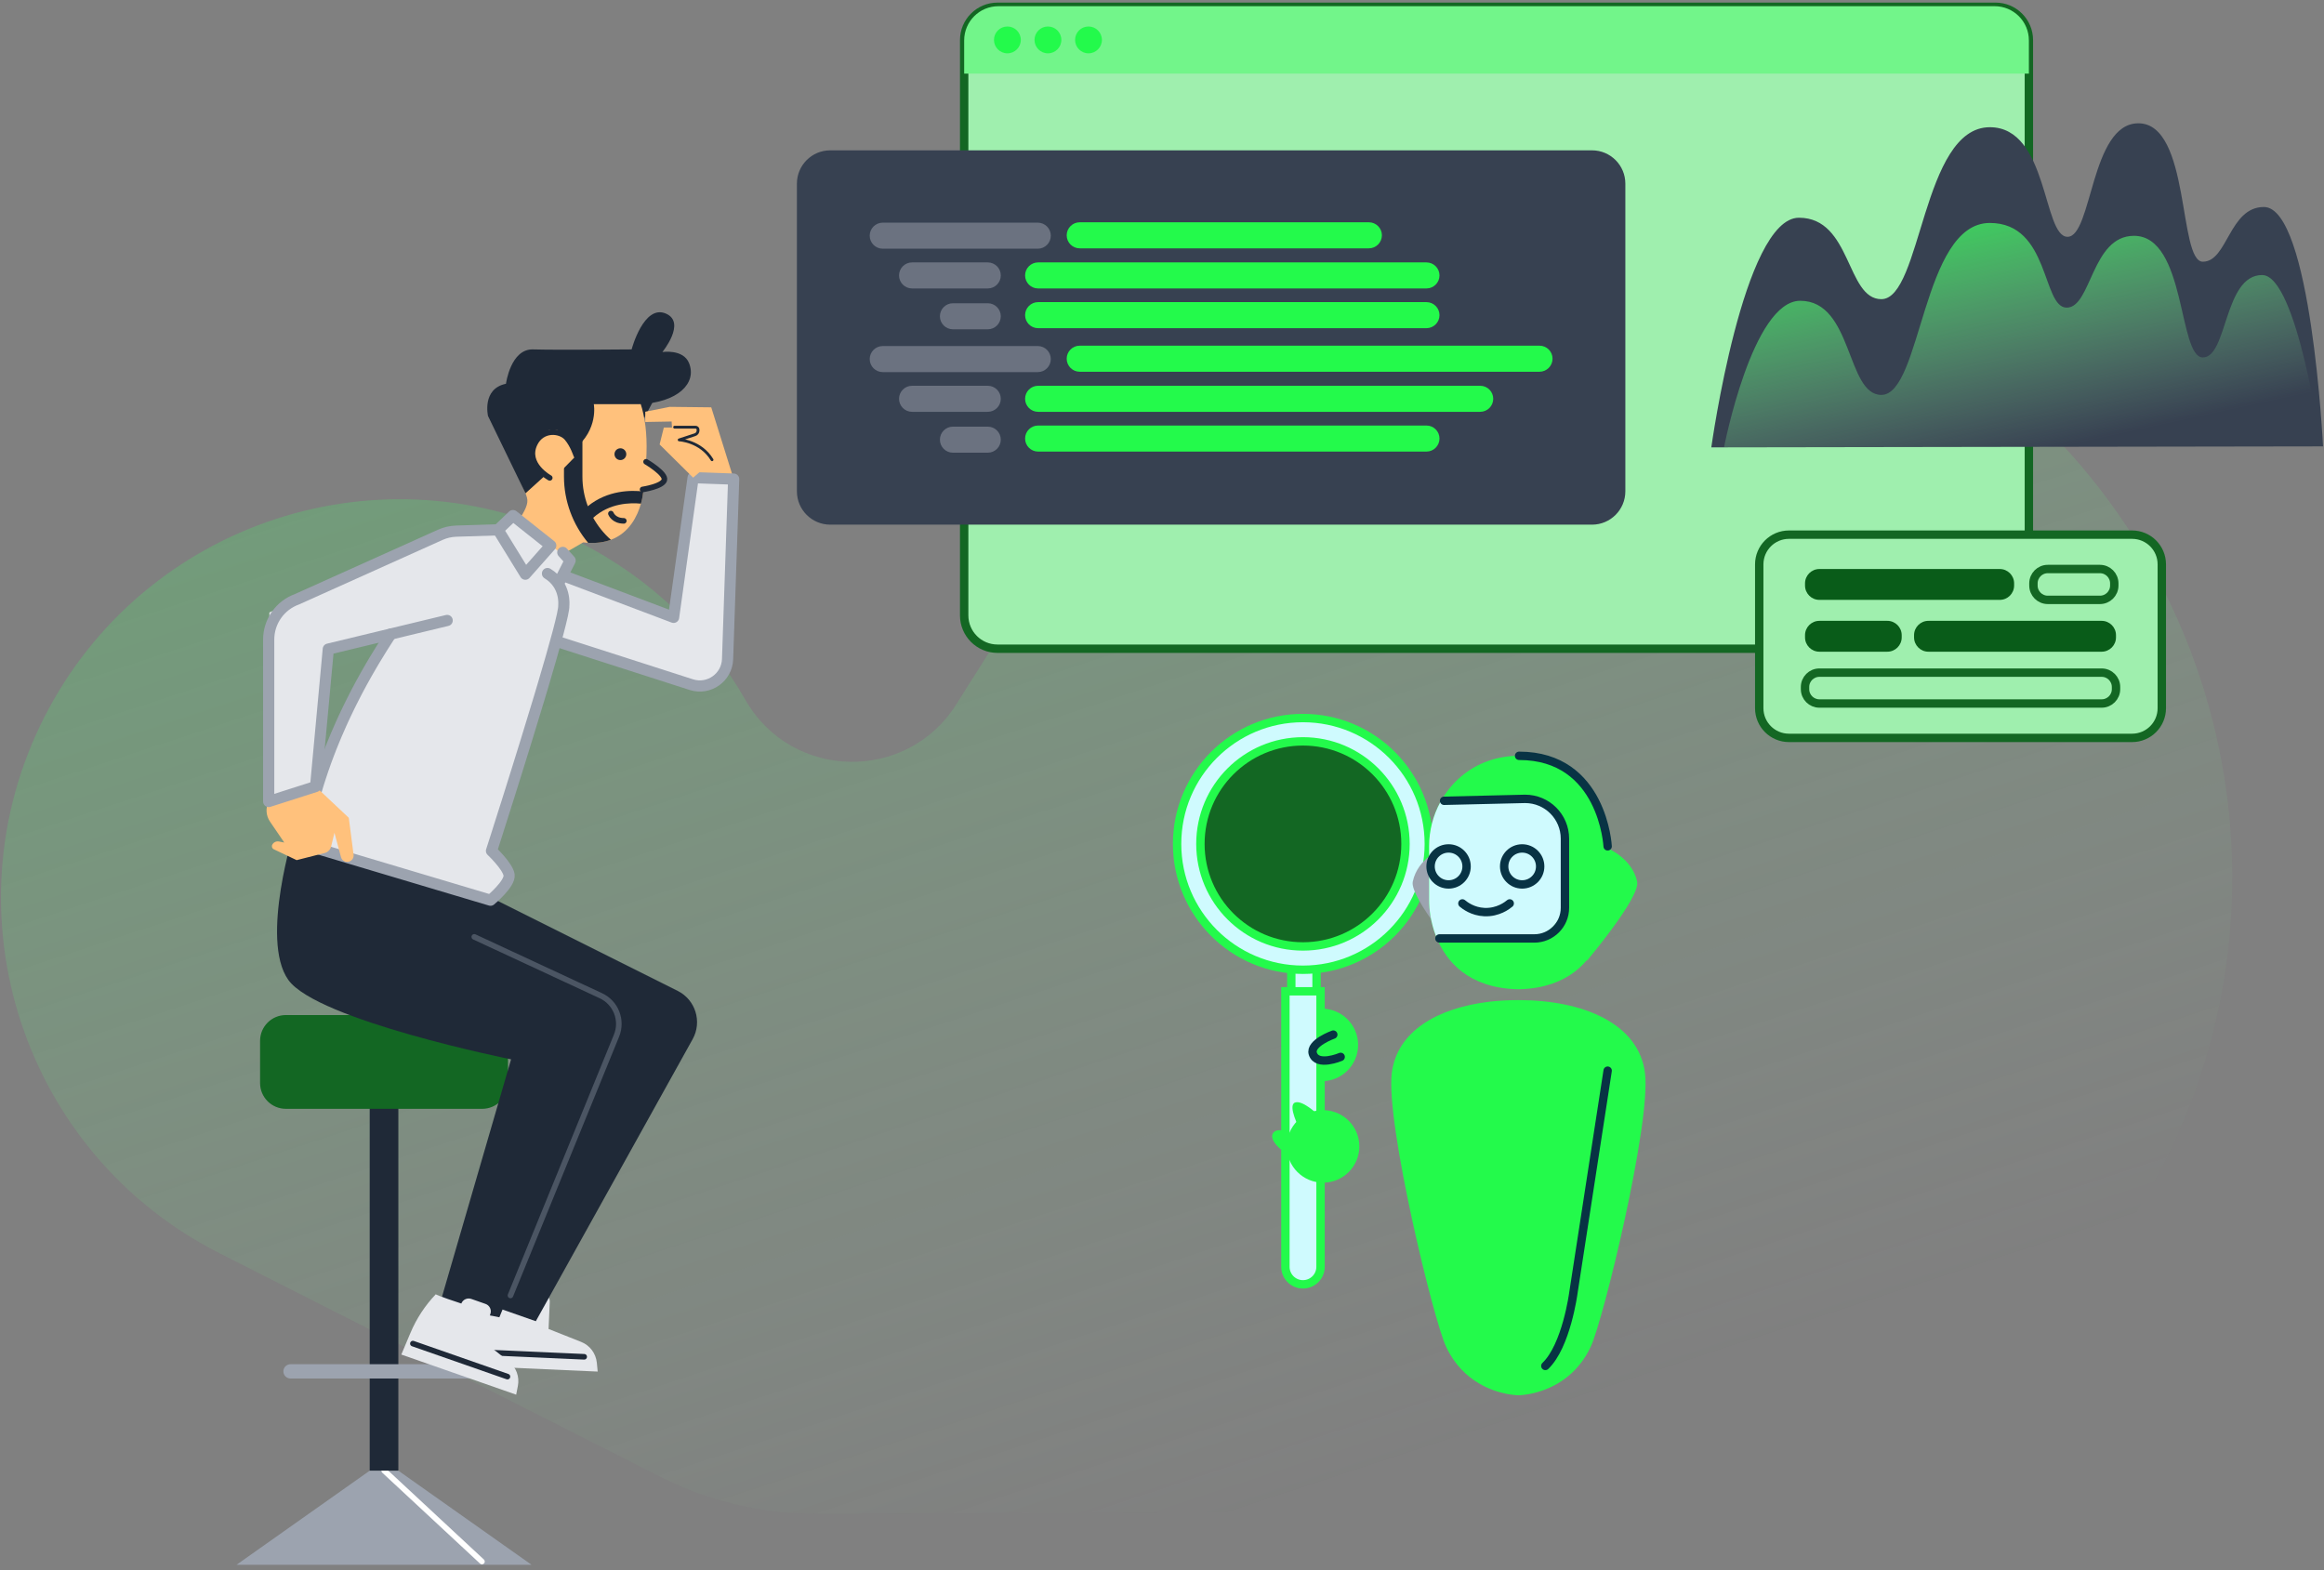<svg width="444" height="300" viewBox="0 0 444 300" fill="none" xmlns="http://www.w3.org/2000/svg">
<rect x="0" y="0" width="444" height="300" fill="#808080" stroke="none"/>
<path d="M369.943 65.058C313.327 29.321 238.455 46.247 202.718 102.863L182.683 134.595C173.224 149.582 151.208 149.106 142.406 133.719C135.275 121.215 124.561 110.629 110.765 103.632C73.27 84.612 27.453 99.594 8.434 137.089C-10.586 174.584 4.396 220.4 41.891 239.42L126.318 282.245C135.035 286.625 145.14 289.226 155.561 289.199L180.023 289.135L305.545 288.804C345.331 288.393 384.92 268.433 407.737 232.284C443.486 175.668 426.559 100.801 369.943 65.058Z" fill="url(#paint0_linear_4512_1601)" fill-opacity="0.32"/>
<path d="M251.53 182.479H246.702V191.008H251.53V182.479Z" fill="#CFFAFE" stroke="#23FA4B" stroke-width="1.602" stroke-miterlimit="10"/>
<path d="M252.54 206.572C256.366 206.572 259.467 203.471 259.467 199.645C259.467 195.819 256.366 192.718 252.54 192.718C248.714 192.718 245.612 195.819 245.612 199.645C245.612 203.471 248.714 206.572 252.54 206.572Z" fill="#23FA4B"/>
<path d="M248.929 245.387C247.076 245.387 245.575 243.886 245.575 242.033V189.396H252.289V242.033C252.289 243.886 250.788 245.387 248.929 245.387Z" fill="#CFFAFE" stroke="#23FA4B" stroke-width="1.602" stroke-miterlimit="10"/>
<path d="M248.929 185.283C262.209 185.283 272.975 174.517 272.975 161.237C272.975 147.957 262.209 137.191 248.929 137.191C235.649 137.191 224.883 147.957 224.883 161.237C224.883 174.517 235.649 185.283 248.929 185.283Z" fill="#CFFAFE" stroke="#23FA4B" stroke-width="1.602" stroke-miterlimit="10"/>
<path d="M248.929 180.828C259.749 180.828 268.52 172.057 268.52 161.237C268.52 150.417 259.749 141.646 248.929 141.646C238.109 141.646 229.338 150.417 229.338 161.237C229.338 172.057 238.109 180.828 248.929 180.828Z" fill="#136723" stroke="#23FA4B" stroke-width="1.602" stroke-miterlimit="10"/>
<path d="M275.448 162.135C275.448 162.135 270.865 163.951 269.909 168.438C269.268 171.455 279.555 183.622 279.555 183.622L275.448 162.135Z" fill="#9CA3AF"/>
<path d="M307.025 162.017C307.025 162.017 311.821 163.95 312.777 168.437C313.418 171.454 303.131 183.622 303.131 183.622L307.025 162.017Z" fill="#23FA4B"/>
<path d="M273.028 161.707V171.978C273.028 173.762 273.344 176.251 274.316 178.782C274.348 178.873 274.385 178.969 274.422 179.06C276.335 183.83 280.618 188.647 289.559 188.995C289.73 189.005 289.901 189.005 290.083 189.005C290.264 189.011 290.441 189.005 290.611 188.995C299.558 188.647 303.847 183.824 305.759 179.049C306.806 176.432 307.148 173.826 307.148 171.978V161.701C307.148 154.48 302.757 147.846 295.947 145.422C294.142 144.775 292.208 144.423 290.222 144.407C288.203 144.391 286.242 144.727 284.405 145.358C280.367 146.752 277.157 149.62 275.186 153.23C273.798 155.778 273.028 158.689 273.028 161.707Z" fill="#23FA4B"/>
<path d="M273.028 161.707V171.978C273.028 173.762 273.343 176.251 274.316 178.783C275.181 179.119 276.121 179.306 277.104 179.306H291.263C295.52 179.306 298.97 175.856 298.97 171.599V160.703C298.97 156.446 295.52 152.996 291.263 152.996H277.104C276.441 152.996 275.8 153.081 275.186 153.236C273.797 155.779 273.028 158.69 273.028 161.707Z" fill="#CFFAFE"/>
<path d="M288.432 172.608C288.021 172.956 286.226 174.382 283.593 174.264C281.355 174.163 279.86 173.004 279.39 172.608" stroke="#083344" stroke-width="1.602" stroke-miterlimit="10" stroke-linecap="round" stroke-linejoin="round"/>
<path d="M276.292 257.351C277.926 260.801 280.26 262.959 282.541 264.305C286.381 266.58 290.083 266.58 290.083 266.58V266.457L290.099 266.58C290.099 266.58 299.515 266.58 303.89 257.351C306.314 252.239 315.426 214.632 314.283 205.082C313.135 195.538 302.442 191.078 290.088 191.078C288.171 191.078 286.29 191.185 284.474 191.398C274.641 192.584 266.859 197.023 265.893 205.082C264.755 214.632 273.862 252.239 276.292 257.351Z" fill="#23FA4B"/>
<path d="M307.142 204.564L300.583 247.096C300.583 247.096 299.248 257.153 295.237 260.977" stroke="#083344" stroke-width="1.602" stroke-miterlimit="10" stroke-linecap="round" stroke-linejoin="round"/>
<path d="M290.809 168.981C292.709 168.981 294.249 167.441 294.249 165.542C294.249 163.642 292.709 162.102 290.809 162.102C288.909 162.102 287.369 163.642 287.369 165.542C287.369 167.441 288.909 168.981 290.809 168.981Z" stroke="#083344" stroke-width="1.602" stroke-miterlimit="10" stroke-linecap="round" stroke-linejoin="round"/>
<path d="M276.751 168.981C278.651 168.981 280.191 167.441 280.191 165.542C280.191 163.642 278.651 162.102 276.751 162.102C274.851 162.102 273.311 163.642 273.311 165.542C273.311 167.441 274.851 168.981 276.751 168.981Z" stroke="#083344" stroke-width="1.602" stroke-miterlimit="10" stroke-linecap="round" stroke-linejoin="round"/>
<path d="M307.142 161.701C307.142 161.701 306.261 144.407 290.222 144.407" stroke="#083344" stroke-width="1.602" stroke-miterlimit="10" stroke-linecap="round" stroke-linejoin="round"/>
<path d="M275 179.301H293.127C296.358 179.301 298.981 176.684 298.981 173.447V160.239C298.981 156.04 295.579 152.633 291.375 152.633L275.891 153" stroke="#083344" stroke-width="1.602" stroke-miterlimit="10" stroke-linecap="round" stroke-linejoin="round"/>
<path d="M252.775 225.961C256.601 225.961 259.702 222.859 259.702 219.033C259.702 215.207 256.601 212.106 252.775 212.106C248.949 212.106 245.847 215.207 245.847 219.033C245.847 222.859 248.949 225.961 252.775 225.961Z" fill="#23FA4B"/>
<path d="M251.675 212.87C251.675 212.87 248.774 210.071 247.375 210.669C245.976 211.267 248.272 215.668 248.272 215.668L248.075 217.265C248.075 217.265 244.127 214.819 243.177 216.566C242.173 218.414 247.076 221.362 247.076 221.362L251.675 212.87Z" fill="#23FA4B"/>
<path d="M254.724 197.675C254.724 197.675 250.174 199.298 250.815 201.317C251.626 203.865 256.134 201.931 256.134 201.931" stroke="#083344" stroke-width="1.602" stroke-miterlimit="10" stroke-linecap="round" stroke-linejoin="round"/>
<path d="M101.556 298.974H45.181L73.371 279.057L101.556 298.974Z" fill="#9CA3AF"/>
<path d="M73.403 280.99L92.076 298.349" stroke="white" stroke-width="1.068" stroke-miterlimit="10" stroke-linecap="round"/>
<path d="M76.106 208.868H70.631V280.984H76.106V208.868Z" fill="#1F2937"/>
<path d="M92.124 211.854H54.618C51.894 211.854 49.688 209.648 49.688 206.924V198.865C49.688 196.141 51.894 193.935 54.618 193.935H92.124C94.848 193.935 97.054 196.141 97.054 198.865V206.924C97.054 209.648 94.843 211.854 92.124 211.854Z" fill="#136723"/>
<path d="M55.505 263.38H91.232C91.99 263.38 92.599 262.766 92.599 262.013C92.599 261.254 91.985 260.646 91.232 260.646H55.505C54.747 260.646 54.138 261.26 54.138 262.013C54.138 262.766 54.747 263.38 55.505 263.38Z" fill="#9CA3AF"/>
<path d="M381.251 123.944H190.572C187.057 123.944 184.205 121.092 184.205 117.578V7.663C184.205 4.148 187.057 1.296 190.572 1.296H381.251C384.765 1.296 387.617 4.148 387.617 7.663V117.572C387.617 121.092 384.77 123.944 381.251 123.944Z" fill="#9FEFAE" stroke="#136723" stroke-width="1.602" stroke-miterlimit="10"/>
<path d="M407.337 140.982H341.78C338.644 140.982 336.102 138.44 336.102 135.305V107.83C336.102 104.695 338.644 102.152 341.78 102.152H407.337C410.472 102.152 413.014 104.695 413.014 107.83V135.305C413.014 138.44 410.472 140.982 407.337 140.982Z" fill="#9FEFAE" stroke="#136723" stroke-width="1.602" stroke-miterlimit="10"/>
<path d="M347.591 114.613H382.057C383.569 114.613 384.797 113.385 384.797 111.873V111.457C384.797 109.945 383.569 108.717 382.057 108.717H347.591C346.079 108.717 344.851 109.945 344.851 111.457V111.873C344.851 113.385 346.079 114.613 347.591 114.613Z" fill="#095C19"/>
<path d="M391.228 114.613H401.194C402.706 114.613 403.934 113.385 403.934 111.873V111.457C403.934 109.945 402.706 108.717 401.194 108.717H391.228C389.716 108.717 388.488 109.945 388.488 111.457V111.873C388.488 113.385 389.716 114.613 391.228 114.613Z" stroke="#136723" stroke-width="1.602" stroke-miterlimit="10"/>
<path d="M347.591 134.413H401.526C403.037 134.413 404.266 133.184 404.266 131.673V131.256C404.266 129.745 403.037 128.516 401.526 128.516H347.591C346.079 128.516 344.851 129.745 344.851 131.256V131.673C344.851 133.19 346.079 134.413 347.591 134.413Z" stroke="#136723" stroke-width="1.602" stroke-miterlimit="10"/>
<path d="M368.421 124.516H401.52C403.032 124.516 404.26 123.287 404.26 121.776V121.359C404.26 119.847 403.032 118.619 401.52 118.619H368.421C366.91 118.619 365.681 119.847 365.681 121.359V121.776C365.686 123.287 366.91 124.516 368.421 124.516Z" fill="#095C19"/>
<path d="M347.591 124.516H360.58C362.092 124.516 363.32 123.287 363.32 121.776V121.359C363.32 119.847 362.092 118.619 360.58 118.619H347.591C346.079 118.619 344.851 119.847 344.851 121.359V121.776C344.851 123.287 346.079 124.516 347.591 124.516Z" fill="#095C19"/>
<path d="M387.617 14.066H184.205V7.721C184.205 4.111 187.132 1.184 190.743 1.184H381.08C384.69 1.184 387.617 4.111 387.617 7.721V14.066Z" fill="#72F58A"/>
<path d="M192.463 10.189C193.879 10.189 195.026 9.041 195.026 7.625C195.026 6.209 193.879 5.062 192.463 5.062C191.047 5.062 189.899 6.209 189.899 7.625C189.899 9.041 191.047 10.189 192.463 10.189Z" fill="#23FA4B"/>
<path d="M200.207 10.189C201.623 10.189 202.771 9.041 202.771 7.625C202.771 6.209 201.623 5.062 200.207 5.062C198.791 5.062 197.644 6.209 197.644 7.625C197.644 9.041 198.791 10.189 200.207 10.189Z" fill="#23FA4B"/>
<path d="M207.957 10.189C209.373 10.189 210.521 9.041 210.521 7.625C210.521 6.209 209.373 5.062 207.957 5.062C206.541 5.062 205.394 6.209 205.394 7.625C205.394 9.041 206.541 10.189 207.957 10.189Z" fill="#23FA4B"/>
<path d="M125.01 76.221L121.864 82.171L120.149 75.81L125.01 76.221Z" fill="#1F2937"/>
<path d="M126.922 91.716C126.617 93.26 122.921 93.666 122.921 93.666C122.921 93.666 122.916 93.751 122.9 93.906C122.862 94.312 122.745 95.177 122.451 96.23C121.799 98.548 120.267 101.811 116.709 103.13C115.508 103.584 114.071 103.814 112.362 103.712C112.057 103.696 111.747 103.664 111.422 103.627L104.142 107.83L96.648 102.286C96.648 102.286 100.958 97.875 100.755 95.514C100.552 93.153 95.772 87.395 97.78 79.095C99.837 70.608 104.654 68.627 109.787 68.215C116.127 67.708 124.561 71.708 123.434 88.228C123.434 88.228 127.231 90.178 126.922 91.716Z" fill="#FFC17C"/>
<path d="M100.398 94.247L93.235 79.484C93.235 79.484 92.017 74.282 96.664 73.326C96.664 73.326 97.546 66.623 101.856 66.757C106.166 66.895 120.672 66.757 120.672 66.757C120.672 66.757 122.985 58.008 127.269 59.936C131.125 61.672 126.548 67.258 126.548 67.258C126.548 67.258 130.548 66.644 131.643 69.379C133.197 73.262 129.453 76.905 122.184 77.22H113.446C113.446 77.22 114.402 82.037 109.75 85.782L100.398 94.247Z" fill="#1F2937"/>
<path d="M118.525 87.903C119.148 87.903 119.652 87.398 119.652 86.776C119.652 86.153 119.148 85.649 118.525 85.649C117.903 85.649 117.398 86.153 117.398 86.776C117.398 87.398 117.903 87.903 118.525 87.903Z" fill="#1F2937"/>
<path d="M116.709 103.13C115.508 103.584 114.071 103.814 112.362 103.712C109.435 100.214 107.747 95.733 107.747 91.075V82.294H111.272V91.075C111.272 93.025 111.63 94.931 112.308 96.721C112.597 97.485 112.938 98.222 113.334 98.937C114.215 100.507 115.353 101.934 116.709 103.13Z" fill="#1F2937"/>
<path d="M122.9 93.906C122.862 94.312 122.745 95.177 122.451 96.229C120.411 96.026 116.469 96.091 113.328 98.932C113.254 98.991 113.174 99.06 113.104 99.13L111.486 97.431C111.747 97.175 112.025 96.94 112.303 96.715C116.122 93.618 120.608 93.634 122.9 93.906Z" fill="#1F2937"/>
<path d="M105.37 91.855C105.37 91.855 98.699 86.076 103.389 82.893C108.238 79.603 109.958 87.171 109.958 87.171L105.37 91.855Z" fill="#FFC17C"/>
<path d="M116.715 98.131C116.715 98.131 117.227 99.514 119.177 99.514" stroke="#1F2937" stroke-width="1.068" stroke-miterlimit="10" stroke-linecap="round" stroke-linejoin="round"/>
<path d="M105.028 91.305C105.028 91.305 100.28 88.736 102.155 84.804C103.559 81.861 107.037 82.182 108.313 83.677C109.456 85.013 110.092 86.994 110.092 86.994" stroke="#1F2937" stroke-width="1.068" stroke-miterlimit="10" stroke-linecap="round" stroke-linejoin="round"/>
<path d="M123.434 88.228C123.434 88.228 127.279 90.482 126.922 91.716C126.564 92.95 122.766 93.516 122.766 93.516" stroke="#1F2937" stroke-width="1.068" stroke-miterlimit="10" stroke-linecap="round" stroke-linejoin="round"/>
<path d="M123.279 78.663V80.623L128.321 80.532C128.321 80.532 128.23 86.317 132.615 91.546H140.178L135.884 77.824L127.952 77.733L123.279 78.663Z" fill="#FFC17C"/>
<path d="M93.977 248.073C92.626 250.733 91.766 253.612 91.445 256.576L90.97 261.02L114.188 262.056L114.023 260.363C113.846 258.579 112.693 257.041 111.026 256.384L104.804 253.916L105.034 248.714C105.071 247.881 104.425 247.175 103.591 247.138L100.718 247.01C99.9 246.973 99.206 247.592 99.142 248.404C99.147 248.399 93.785 248.249 93.977 248.073Z" fill="#E5E7EB"/>
<path d="M92.493 258.375L111.609 259.23" stroke="#1F2937" stroke-width="1.068" stroke-miterlimit="10" stroke-linecap="round" stroke-linejoin="round"/>
<path d="M56.322 158.341C56.322 158.341 49.603 179.498 55.078 187.215C60.553 194.933 97.641 202.4 97.641 202.4L83.952 249.445L95.403 251.683L117.697 197.54C118.867 194.698 117.569 191.446 114.765 190.191L84.203 176.512L82.708 166.556L56.322 158.341Z" fill="#1F2937"/>
<path d="M91.419 170.29L129.475 189.32C132.882 191.024 134.18 195.222 132.327 198.55L102.368 252.431L92.413 248.949L111.577 198.918L62.299 182.735L64.291 161.082L91.419 170.29Z" fill="#1F2937"/>
<path d="M140.173 91.54L132.209 91.289L128.695 117.952L107.507 109.956L108.922 107.088L97.999 98.499L95.142 101.223L86.719 101.522C86.719 101.522 85.01 101.8 83.391 102.489L51.468 117.017L51.329 153.134L60.291 150.271L62.716 124.014L74.675 121.135C74.675 121.135 65.162 136.737 62.732 144.177C60.302 151.617 58.048 161.349 58.048 161.349L93.705 171.988C93.705 171.988 97.364 168.837 97.252 167.133C97.14 165.429 93.956 162.369 93.956 162.369L106.102 122.743L132.06 130.632C135.302 131.614 138.597 129.275 138.736 125.894L140.173 91.54Z" fill="#E5E7EB"/>
<path d="M304.157 100.241H158.616C155.101 100.241 152.249 97.388 152.249 93.874V35.089C152.249 31.575 155.101 28.723 158.616 28.723H304.157C307.671 28.723 310.523 31.575 310.523 35.089V93.868C310.523 97.388 307.671 100.241 304.157 100.241Z" fill="#374151"/>
<path d="M104.596 109.582C108.206 111.761 107.71 115.709 107.71 115.709C107.811 116.82 106.038 123.229 103.736 130.968C103.608 131.406 103.474 131.844 103.34 132.287C103.239 132.624 103.138 132.966 103.036 133.308C102.267 135.866 101.455 138.526 100.643 141.148C100.478 141.677 100.317 142.201 100.157 142.719C99.784 143.931 99.41 145.133 99.041 146.313C98.94 146.644 98.833 146.981 98.731 147.312C98.624 147.643 98.523 147.969 98.421 148.295C98.32 148.621 98.219 148.946 98.117 149.267C97.834 150.175 97.556 151.056 97.289 151.911C97.129 152.408 96.979 152.894 96.83 153.364C96.686 153.812 96.547 154.25 96.413 154.672C96.36 154.848 96.306 155.019 96.248 155.19C96.168 155.452 96.087 155.703 96.007 155.954C95.943 156.157 95.879 156.355 95.82 156.547C95.778 156.67 95.74 156.793 95.703 156.91C95.665 157.028 95.628 157.145 95.591 157.263C95.511 157.514 95.43 157.759 95.356 158C95.297 158.197 95.233 158.39 95.174 158.582C94.581 160.435 94.159 161.749 93.988 162.294C93.978 162.321 93.967 162.347 93.962 162.374C93.919 162.502 93.898 162.566 93.898 162.566C93.898 162.566 96.974 165.461 97.257 167.138C97.535 168.821 93.711 171.993 93.711 171.993L58.053 161.354C58.203 160.43 58.374 159.517 58.555 158.609C58.603 158.347 58.662 158.08 58.715 157.818C58.78 157.514 58.844 157.204 58.913 156.899C58.999 156.515 59.084 156.136 59.175 155.751C59.266 155.361 59.362 154.966 59.463 154.576C59.57 154.133 59.688 153.689 59.805 153.251C59.901 152.883 60.003 152.514 60.109 152.146C60.211 151.783 60.312 151.419 60.419 151.062C60.558 150.597 60.697 150.132 60.841 149.673C60.948 149.32 61.06 148.968 61.178 148.621C61.514 147.579 61.867 146.548 62.235 145.533C62.401 145.079 62.566 144.631 62.737 144.182C63.101 143.215 63.48 142.265 63.87 141.325C64.009 140.983 64.153 140.641 64.297 140.304C64.58 139.642 64.863 138.985 65.157 138.339C65.306 138.002 65.456 137.671 65.611 137.34C65.75 137.041 65.889 136.747 66.028 136.454C66.22 136.037 66.417 135.631 66.615 135.225C66.813 134.819 67.01 134.413 67.213 134.018C68.41 131.62 69.659 129.344 70.92 127.192C71.128 126.834 71.342 126.476 71.55 126.124C72.02 125.333 72.49 124.559 72.966 123.811C73.334 123.224 73.697 122.647 74.066 122.086C74.269 121.765 74.477 121.45 74.68 121.14C74.686 121.135 74.686 121.13 74.686 121.13H74.691" stroke="#9CA3AF" stroke-width="2.136" stroke-miterlimit="10" stroke-linecap="round" stroke-linejoin="round"/>
<path d="M60.291 150.277L66.636 156.248L67.55 163.288C67.63 163.918 67.219 164.505 66.599 164.644C65.958 164.788 65.317 164.399 65.146 163.763L63.896 159.111L63.266 161.723C63.117 162.337 62.641 162.818 62.027 162.978L56.675 164.34L52.312 162.267C51.975 162.107 51.847 161.701 52.023 161.375C52.274 160.916 52.792 160.676 53.305 160.777L54.309 160.98L51.58 156.969C50.805 155.831 50.709 154.368 51.323 153.139L60.291 150.277Z" fill="#FFC17C"/>
<path d="M85.432 118.545L62.721 124.019L60.296 150.276L51.334 153.139V122.193C51.334 118.737 53.508 115.65 56.761 114.485L84.113 102.185C85.074 101.752 86.115 101.512 87.168 101.48L95.142 101.229" stroke="#9CA3AF" stroke-width="2.136" stroke-miterlimit="10" stroke-linecap="round" stroke-linejoin="round"/>
<path d="M95.147 101.229L98.004 98.504L105.221 104.23L100.365 109.705L95.147 101.229Z" stroke="#9CA3AF" stroke-width="2.136" stroke-miterlimit="10" stroke-linecap="round" stroke-linejoin="round"/>
<path d="M107.523 105.539L108.922 107.093L106.962 110.95" stroke="#9CA3AF" stroke-width="2.136" stroke-miterlimit="10" stroke-linecap="round" stroke-linejoin="round"/>
<path d="M83.274 247.266C81.212 249.424 79.562 251.934 78.408 254.685L76.672 258.803L98.614 266.468L98.94 264.796C99.287 263.038 98.619 261.233 97.214 260.122L91.964 255.967L93.684 251.048C93.962 250.263 93.545 249.397 92.754 249.125L90.041 248.174C89.272 247.907 88.428 248.297 88.135 249.055C88.129 249.061 83.034 247.378 83.274 247.266Z" fill="#E5E7EB"/>
<path d="M78.883 256.709L96.947 263.017" stroke="#1F2937" stroke-width="1.068" stroke-miterlimit="10" stroke-linecap="round" stroke-linejoin="round"/>
<path d="M108.094 110.175L128.69 117.952L132.423 91.257L140.168 91.535L139.003 125.932C138.886 129.43 135.467 131.86 132.124 130.824L106.599 122.62" stroke="#9CA3AF" stroke-width="2.136" stroke-miterlimit="10" stroke-linecap="round" stroke-linejoin="round"/>
<path d="M132.428 91.262L126.019 84.917L126.825 81.68H132.241C132.615 81.68 132.92 81.985 132.92 82.359C132.92 82.941 132.514 83.448 131.942 83.571L129.747 84.046C129.747 84.046 133.043 83.608 136.156 88.031" fill="#FFC17C"/>
<path d="M128.882 81.616H132.882C133.149 81.616 133.363 81.83 133.363 82.097V82.252C133.363 82.615 133.128 82.941 132.781 83.053L129.752 84.046C129.752 84.046 133.86 84.233 136.039 87.844" stroke="#1F2937" stroke-width="0.534" stroke-miterlimit="10" stroke-linecap="round" stroke-linejoin="round"/>
<path d="M198.269 47.518H168.647C167.274 47.518 166.158 46.402 166.158 45.029C166.158 43.657 167.274 42.541 168.647 42.541H198.269C199.641 42.541 200.757 43.657 200.757 45.029C200.757 46.407 199.641 47.518 198.269 47.518Z" fill="#6B7280"/>
<path d="M261.518 47.449H206.28C204.908 47.449 203.791 46.332 203.791 44.96C203.791 43.587 204.908 42.471 206.28 42.471H261.524C262.896 42.471 264.013 43.587 264.013 44.96C264.007 46.332 262.896 47.449 261.518 47.449Z" fill="#23FA4B"/>
<path d="M188.713 55.113H174.249C172.877 55.113 171.76 53.997 171.76 52.624C171.76 51.252 172.877 50.135 174.249 50.135H188.713C190.086 50.135 191.202 51.252 191.202 52.624C191.202 53.997 190.086 55.113 188.713 55.113Z" fill="#6B7280"/>
<path d="M188.713 62.917H182.058C180.685 62.917 179.569 61.801 179.569 60.428C179.569 59.055 180.685 57.939 182.058 57.939H188.713C190.086 57.939 191.202 59.055 191.202 60.428C191.202 61.801 190.086 62.917 188.713 62.917Z" fill="#6B7280"/>
<path d="M272.526 55.113H198.333C196.96 55.113 195.844 53.997 195.844 52.624C195.844 51.252 196.96 50.135 198.333 50.135H272.526C273.899 50.135 275.015 51.252 275.015 52.624C275.015 53.997 273.899 55.113 272.526 55.113Z" fill="#23FA4B"/>
<path d="M272.526 62.703H198.333C196.96 62.703 195.844 61.587 195.844 60.214C195.844 58.841 196.96 57.725 198.333 57.725H272.526C273.899 57.725 275.015 58.841 275.015 60.214C275.015 61.587 273.899 62.703 272.526 62.703Z" fill="#23FA4B"/>
<path d="M198.269 71.094H168.647C167.274 71.094 166.158 69.978 166.158 68.605C166.158 67.233 167.274 66.116 168.647 66.116H198.269C199.641 66.116 200.757 67.233 200.757 68.605C200.757 69.978 199.641 71.094 198.269 71.094Z" fill="#6B7280"/>
<path d="M294.121 71.024H206.28C204.908 71.024 203.791 69.908 203.791 68.535C203.791 67.163 204.908 66.046 206.28 66.046H294.126C295.499 66.046 296.615 67.163 296.615 68.535C296.61 69.908 295.493 71.024 294.121 71.024Z" fill="#23FA4B"/>
<path d="M188.713 78.683H174.249C172.877 78.683 171.76 77.567 171.76 76.195C171.76 74.822 172.877 73.706 174.249 73.706H188.713C190.086 73.706 191.202 74.822 191.202 76.195C191.202 77.573 190.086 78.683 188.713 78.683Z" fill="#6B7280"/>
<path d="M188.713 86.493H182.058C180.685 86.493 179.569 85.376 179.569 84.004C179.569 82.631 180.685 81.515 182.058 81.515H188.713C190.086 81.515 191.202 82.631 191.202 84.004C191.202 85.376 190.086 86.493 188.713 86.493Z" fill="#6B7280"/>
<path d="M282.792 78.683H198.333C196.96 78.683 195.844 77.567 195.844 76.195C195.844 74.822 196.96 73.706 198.333 73.706H282.792C284.165 73.706 285.281 74.822 285.281 76.195C285.281 77.573 284.165 78.683 282.792 78.683Z" fill="#23FA4B"/>
<path d="M272.526 86.279H198.333C196.96 86.279 195.844 85.162 195.844 83.79C195.844 82.417 196.96 81.301 198.333 81.301H272.526C273.899 81.301 275.015 82.417 275.015 83.79C275.015 85.162 273.899 86.279 272.526 86.279Z" fill="#23FA4B"/>
<path d="M90.612 179.001L114.797 190.244C117.665 191.579 118.985 194.928 117.788 197.861L97.524 247.512" stroke="#4B5563" stroke-width="1.068" stroke-miterlimit="10" stroke-linecap="round"/>
<path d="M326.947 85.472C326.947 85.472 333.047 41.6 343.686 41.6C353.765 41.6 352.708 57.159 359.432 57.159C367.15 57.159 367.177 24.306 380.156 24.306C391.356 24.306 390.266 45.243 394.999 45.243C399.731 45.243 399.384 23.558 408.533 23.558C418.521 23.558 416.123 50.002 420.855 50.002C425.587 50.002 425.865 39.549 432.52 39.549C441.541 39.549 443.817 85.286 443.817 85.286L326.947 85.472Z" fill="#374151"/>
<path d="M329.377 85.472C329.377 85.472 334.793 57.469 343.937 57.469C354.016 57.469 352.713 75.452 359.432 75.452C367.15 75.452 367.177 42.599 380.156 42.599C391.639 42.599 390.111 58.777 394.844 58.777C399.576 58.777 399.571 45.056 407.695 45.056C417.682 45.056 416.128 68.295 420.855 68.295C425.582 68.295 424.856 52.55 432.178 52.55C438.865 52.55 443.443 85.403 443.443 85.403L329.377 85.472Z" fill="url(#paint1_linear_4512_1601)"/>
<defs>
<linearGradient id="paint0_linear_4512_1601" x1="136.541" y1="-25.789" x2="240.426" y2="289.071" gradientUnits="userSpaceOnUse">
<stop stop-color="#23FA4B"/>
<stop offset="1" stop-color="#9FEFAE" stop-opacity="0"/>
</linearGradient>
<linearGradient id="paint1_linear_4512_1601" x1="365.863" y1="29.868" x2="378.672" y2="88.712" gradientUnits="userSpaceOnUse">
<stop stop-color="#23FA4B"/>
<stop offset="1" stop-color="#9FEFAE" stop-opacity="0"/>
</linearGradient>
</defs>
</svg>
